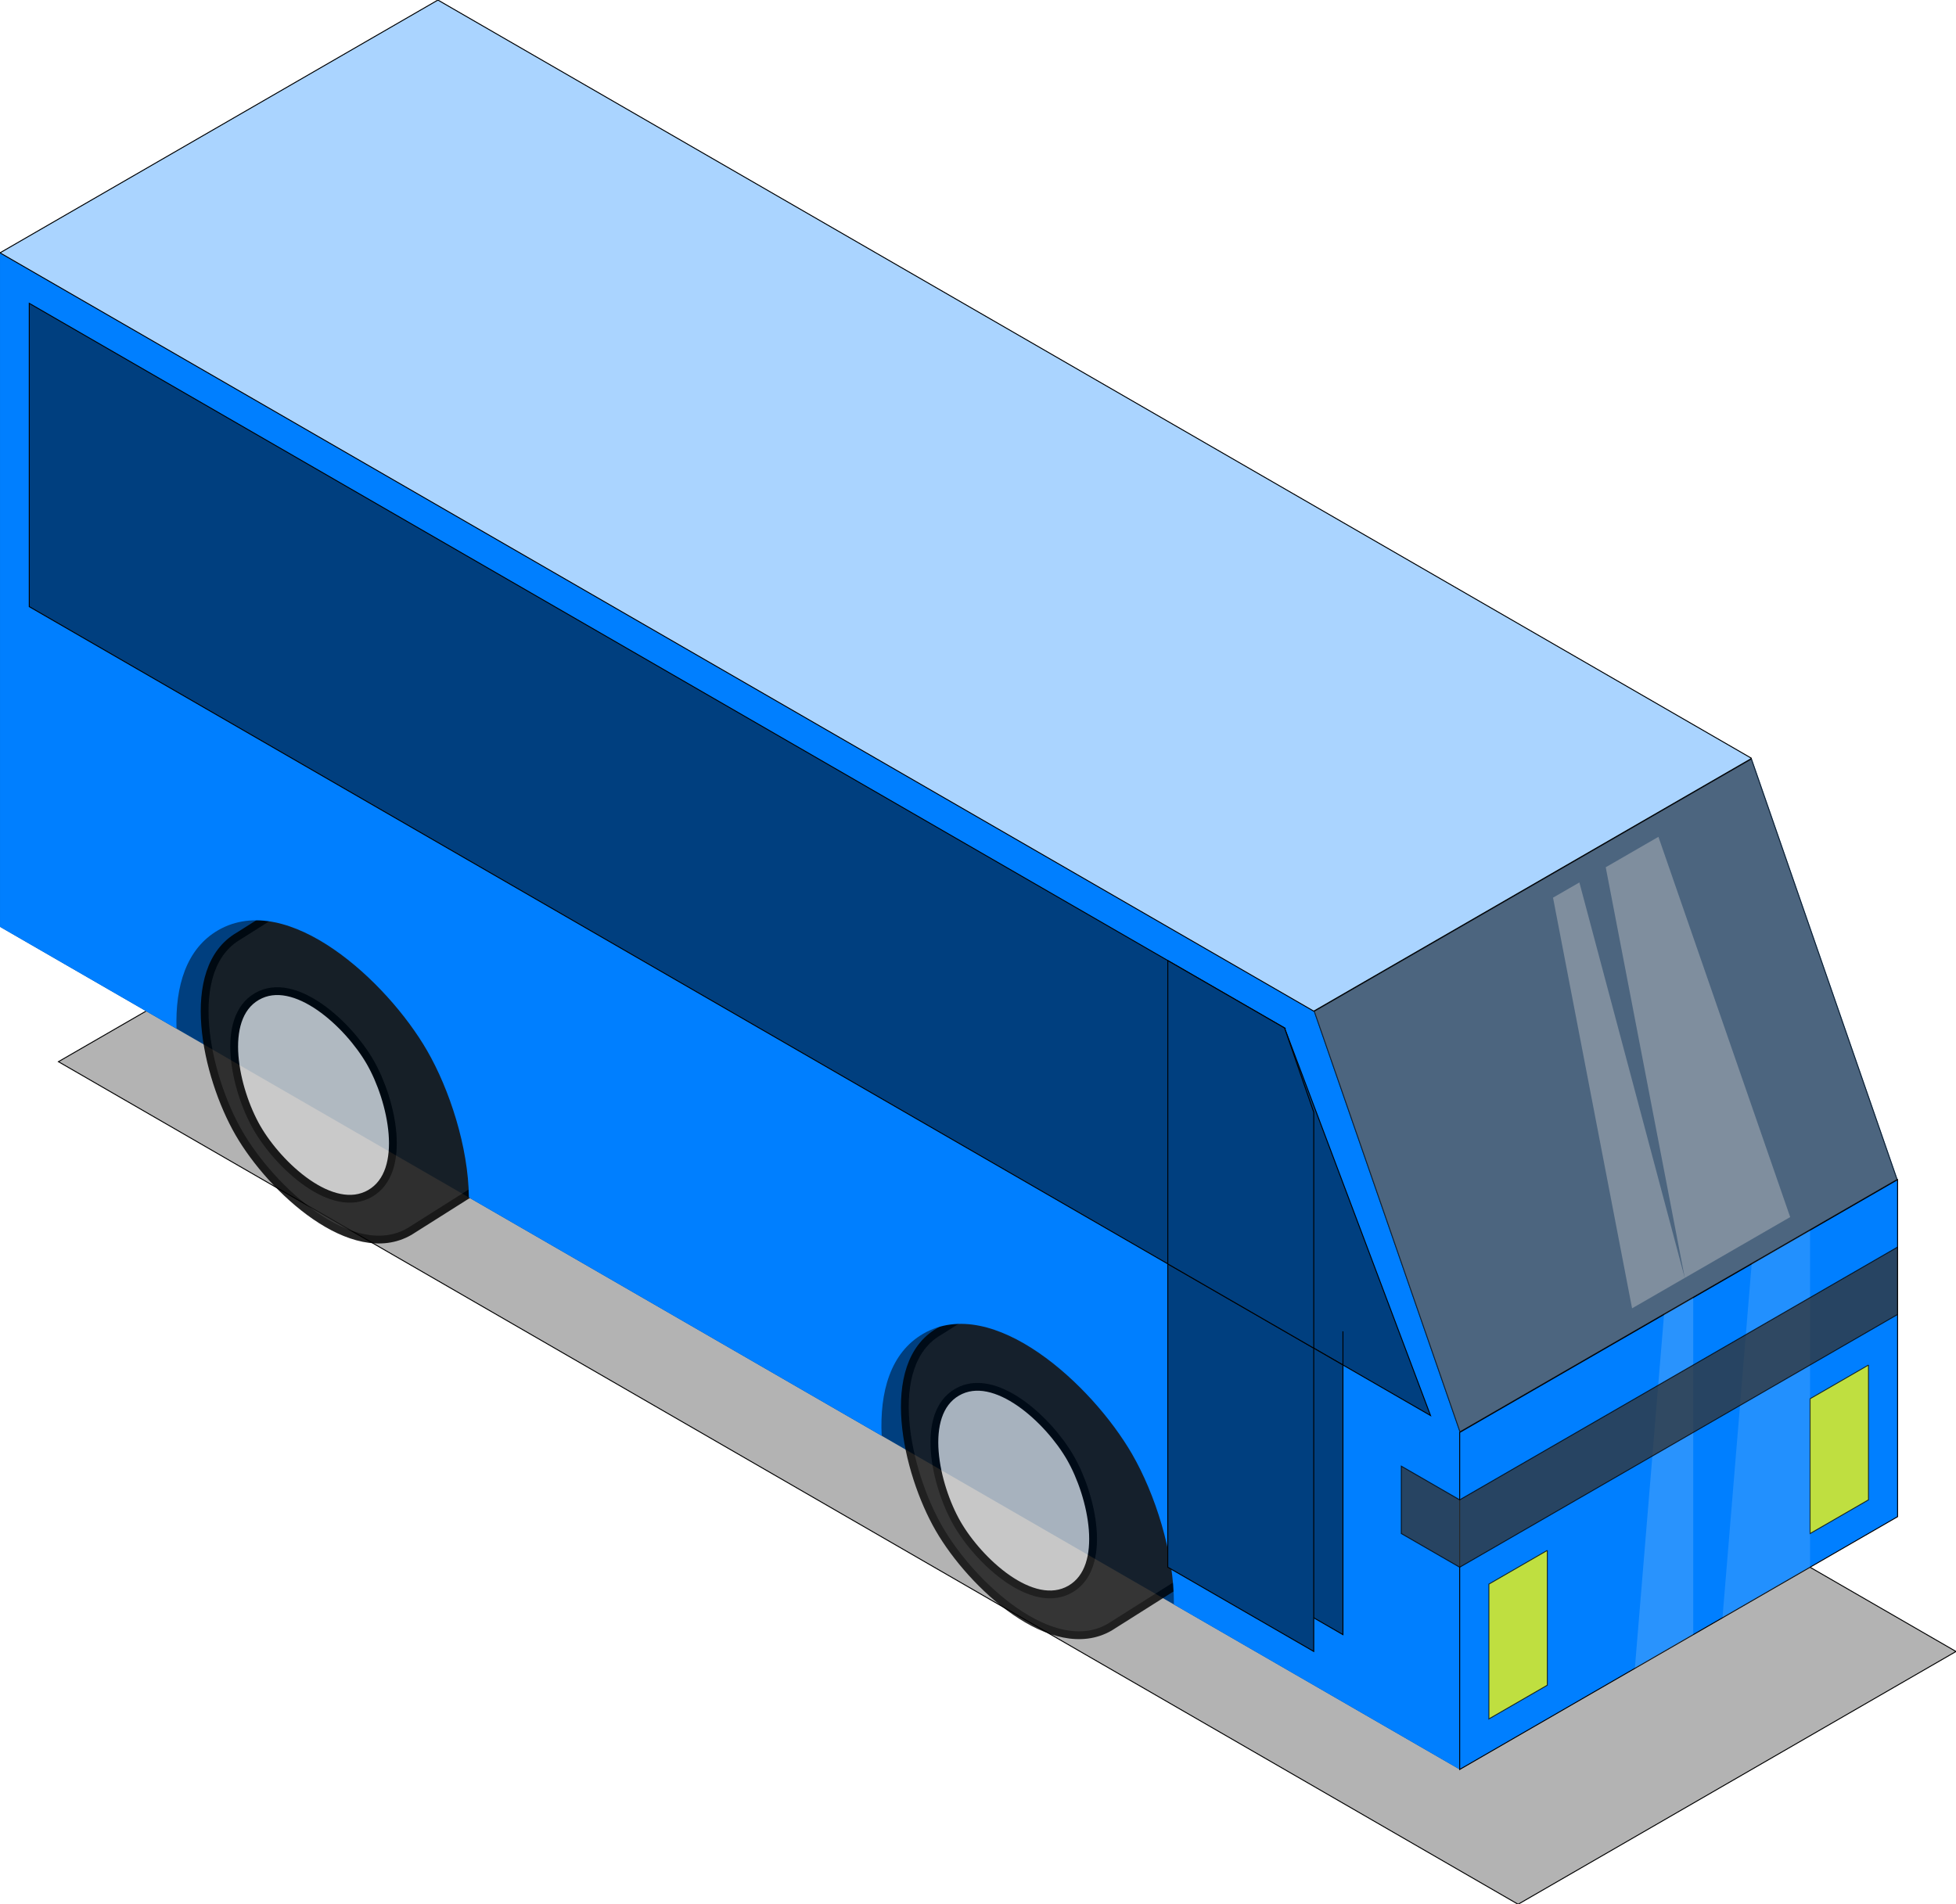 <?xml version="1.0" encoding="UTF-8"?>
<svg viewBox="0 0 2056 2002" xmlns="http://www.w3.org/2000/svg">
 <g label="Layer 1" transform="translate(2056, 0) scale(-1,1)">
  <path d="m460.29 2002l-460.29-265.75 1534.3-885.83 460.29 265.75-1534.3 885.83-460.29-265.75" fill="#B3B3B3" stroke="#000" label="Layer 1"/>
  <path d="m61.369 1594.5l460.29 265.75 1534.3-885.83v-708.66l-460.29-265.75-1380.9 797.24-153.43 442.91v354.33z" fill="#003f7f" label="Layer 1"/>
  <g transform="translate(2047.6 801.82)" opacity=".86" stroke="#000" stroke-width="8.2" label="Layer 1">
   <path d="m-422 492.9c59.778 34.535 144.82-43.788 179.33-103.6s59.778-172.67 0-207.21l-90.77-57.352c-59.778-34.535-144.82 43.788-179.33 103.6s-59.778 172.67 0 207.21l90.77 57.352z" fill="#1A1A1A"/>
   <path d="m-380.69 314.83c-22.913 39.838-39.687 115 0 138s96.147-29.163 119.06-69.001 39.687-115 0-138-96.147 29.163-119.06 69.001" fill="#ccc"/>
  </g>
  <g transform="translate(1311.6 1217.8)" opacity=".819" stroke="#000" stroke-width="8.2" label="Layer 1">
   <path d="m-422 492.9c59.778 34.535 144.82-43.788 179.33-103.6s59.778-172.67 0-207.21l-90.77-57.352c-59.778-34.535-144.82 43.788-179.33 103.6s-59.778 172.67 0 207.21l90.77 57.352z" fill="#1A1A1A"/>
   <path d="m-380.69 314.83c-22.913 39.838-39.687 115 0 138s96.147-29.163 119.06-69.001 39.687-115 0-138-96.147 29.163-119.06 69.001" fill="#ccc"/>
  </g>
  <path d="m2056 265.75l-1380.9 797.25-153.44 442.91v354.34l300.41-173.44c-0.415-53.975 19.953-116.57 44-158.16 42.23-73.038 146.29-168.67 219.44-126.5 34.65 19.976 45.944 61.435 43.75 107.28l433.88-250.5c0.494-53.131 20.49-113.87 44-154.53 42.231-73.038 146.29-168.67 219.44-126.5 33.724 19.442 45.301 59.214 43.875 103.59l185.53-107.09v-708.66h-1e-4z" fill="#007fff" label="Layer 1"/>
  <path transform="translate(1638.8 1603.4)" d="m-1423.7-805.44l-153.14 442.07 459.42 265.24 153.14-442.07-459.42-265.24" fill="#7f7f7f" opacity=".601" stroke="#000" label="Layer 1"/>
  <path transform="translate(1638.8 1603.4)" d="m-1424-806.11l1380.9-797.24 460.29 265.75-1380.9 797.24-460.29-265.75" fill="#aad4ff" stroke="#000" label="Layer 1"/>
  <path transform="translate(1638.8 1603.4)" d="m-1577.4-363.2v354.33l460.29 265.75v-354.33l-460.29-265.75z" fill="#007fff" stroke="#000" label="Layer 1"/>
  <path transform="translate(1638.8 1603.4)" d="m-1546.8-168.31v141.73l61.372 35.433v-141.73l-61.372-35.433" fill="#ff0" opacity=".75" stroke="#000" label="Layer 1"/>
  <path transform="translate(1638.8 1603.4)" d="m-1209.2 26.567v141.73l61.372 35.433v-141.73l-61.372-35.433" fill="#ff0" opacity=".75" stroke="#000" label="Layer 1"/>
  <path transform="translate(1638.8 1603.4)" d="m-1464.5-323.86l138.48-399.76 55.39 31.98-83.086 431.74-110.78-63.961z" fill="#ccc" opacity=".403" label="Layer 1"/>
  <path transform="translate(1638.8 1603.4)" d="m-1353.7-259.9l110.78-415.75 27.695 15.99-83.086 431.74-55.391-31.98z" fill="#ccc" opacity=".403" label="Layer 1"/>
  <path transform="translate(1638.8 1603.4)" d="m-1485.4-310.05v354.33l92.058 53.15-30.686-372.05-61.372-35.433z" fill="#F2F2F2" opacity=".14" label="Layer 1"/>
  <path transform="translate(1638.8 1603.4)" d="m-1362.6-239.18v354.33l61.372 35.433-30.686-372.05-30.686-17.717z" fill="#F2F2F2" opacity=".169" label="Layer 1"/>
  <path d="m705.77 1080.7l-153.43 407.48 1472.9-850.39v-318.9l-1319.5 761.81z" fill="#003f7f" stroke="#000" label="Layer 1"/>
  <path transform="translate(1638.8 1603.4)" d="m-994.41-203.75v318.9l153.43-88.583v-283.46l-153.43 88.583" fill="#003f7f" stroke="#000" label="Layer 1"/>
  <path d="m675.09 1417.3v318.9l153.43-88.583v-318.9l-153.43 88.583" fill="#003f7f" stroke="#000" label="Layer 1"/>
  <path transform="translate(1638.8 1603.4)" d="m-963.73-186.03l153.43-88.583v-318.9l-122.74 70.866-30.686 88.583v248.03z" fill="#003f7f" stroke="#000" label="Layer 1"/>
  <path transform="translate(1638.8 1603.4)" d="m-1577.4-292.33l460.29 265.75 61.372-35.433v70.866l-61.372 35.433-460.29-265.75v-70.866z" fill="#333" opacity=".769" stroke="#000" label="Layer 1"/>
 </g>
</svg>
